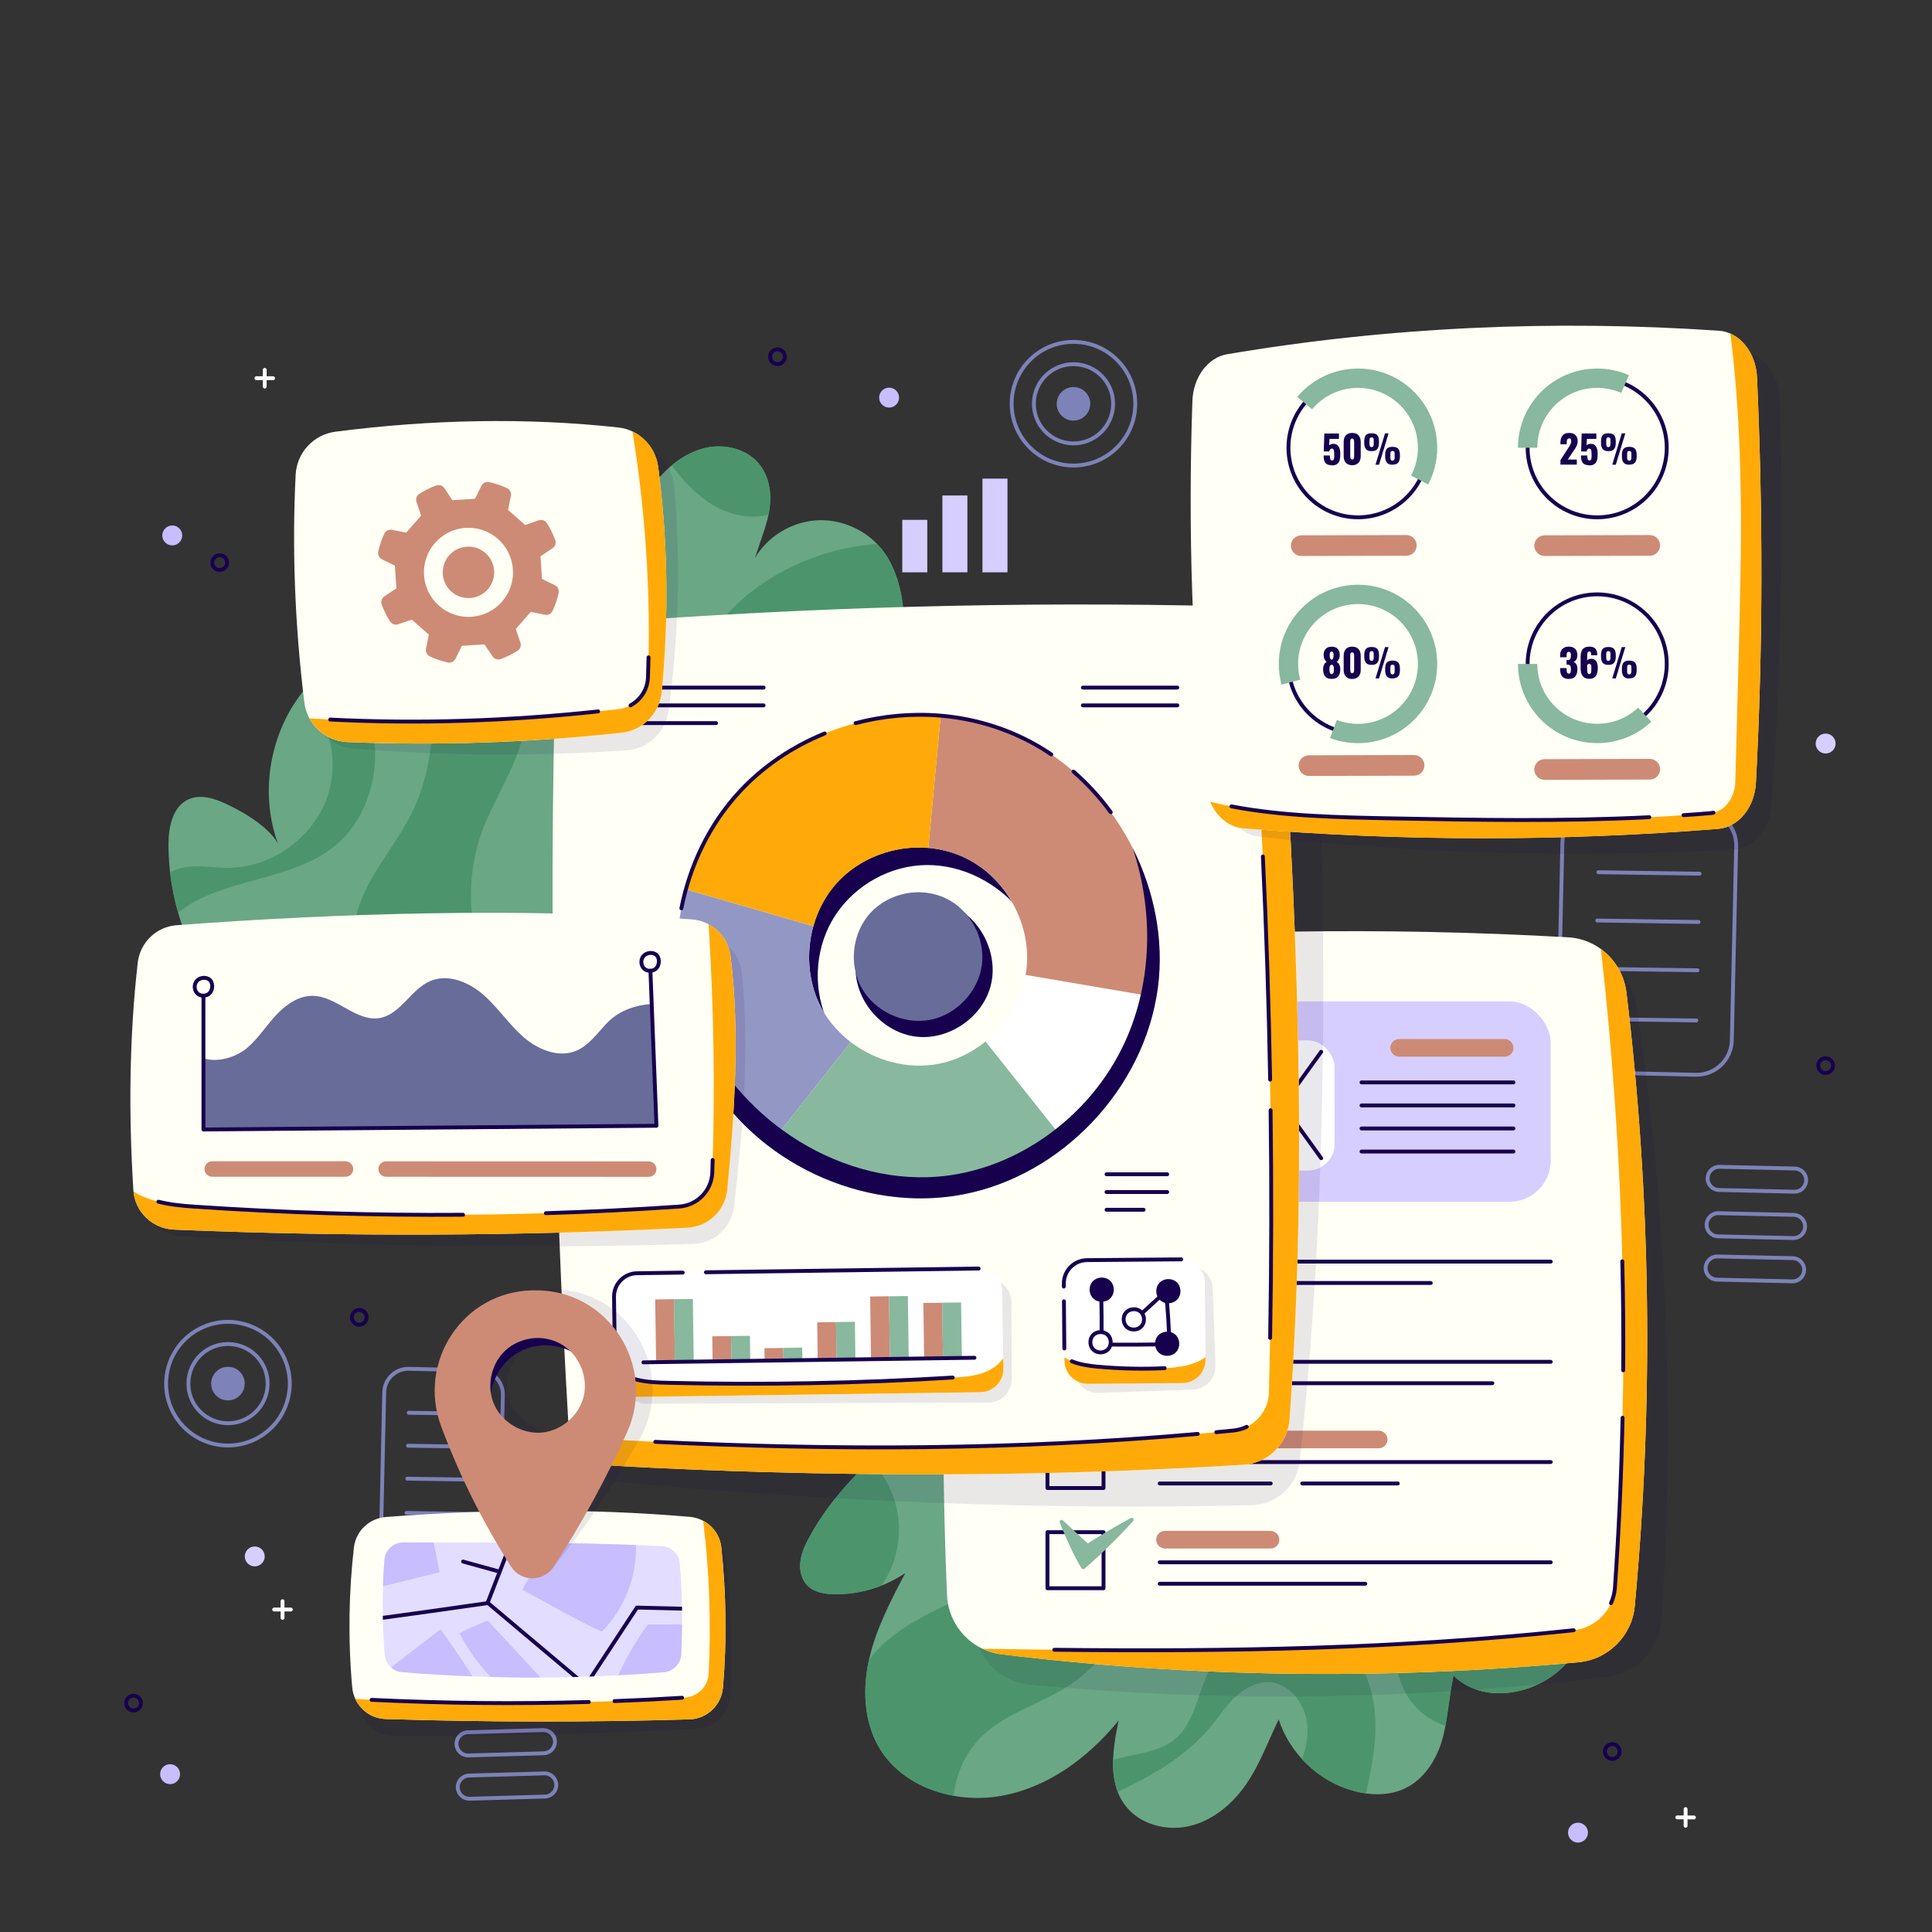 <?xml version="1.0" encoding="UTF-8"?>
<svg xmlns="http://www.w3.org/2000/svg" xmlns:xlink="http://www.w3.org/1999/xlink" viewBox="0 0 500 500">
  <rect x="0" y="0" width="500" height="500" fill="#333333" stroke="none"/>
  <defs>
    <style>
      .cls-1, .cls-2 {
        fill: #88b89d;
      }

      .cls-3 {
        fill: #c8bdff;
      }

      .cls-4, .cls-5, .cls-6 {
        fill: #17014e;
      }

      .cls-7 {
        fill: #7d82b8;
      }

      .cls-5 {
        mix-blend-mode: multiply;
        opacity: .09;
      }

      .cls-8 {
        fill: #6aa785;
      }

      .cls-9 {
        fill: #686c99;
      }

      .cls-6, .cls-10, .cls-11, .cls-2, .cls-12, .cls-13, .cls-14 {
        stroke-linecap: round;
        stroke-linejoin: round;
      }

      .cls-6, .cls-11, .cls-12 {
        stroke: #17014e;
      }

      .cls-15, .cls-12 {
        fill: #fff;
      }

      .cls-10 {
        fill: #5dc3de;
        stroke: #5dc3de;
      }

      .cls-11, .cls-16, .cls-17, .cls-13, .cls-14 {
        fill: none;
      }

      .cls-2, .cls-17 {
        stroke: #88b89d;
      }

      .cls-18 {
        fill: #e3deff;
      }

      .cls-19 {
        fill: #ffaa08;
      }

      .cls-20 {
        fill: #4c956c;
      }

      .cls-21 {
        isolation: isolate;
      }

      .cls-17 {
        stroke-miterlimit: 10;
        stroke-width: 5px;
      }

      .cls-13 {
        stroke: #fff;
      }

      .cls-22 {
        fill: #d6ceff;
      }

      .cls-14 {
        stroke: #7d82b8;
      }

      .cls-23 {
        fill: #fffff5;
      }

      .cls-24 {
        clip-path: url(#clippath);
      }

      .cls-25 {
        fill: #9397c4;
      }

      .cls-26 {
        fill: #cd8b76;
      }
    </style>
    <clipPath id="clippath">
      <path class="cls-16" d="M171.83,432.76c-22.56,1.87-45.27,1.86-67.82-.02-2.4-.2-4.29-2.14-4.46-4.54-.64-8.73-.69-16.79-.05-24.53.21-2.52,2.33-4.46,4.86-4.46,22.34-.08,44.68-.09,66.91.93,2.45.11,4.44,2.04,4.66,4.48.67,7.66.75,15.42.37,23.49-.12,2.45-2.02,4.46-4.47,4.67Z"/>
    </clipPath>
  </defs>
  <g class="cls-21">
    <g id="OBJECTS">
      <g>
        <rect class="cls-22" x="233.51" y="134.54" width="6.47" height="13.58"/>
        <rect class="cls-22" x="243.89" y="128.23" width="6.47" height="19.88"/>
        <rect class="cls-22" x="254.26" y="123.87" width="6.47" height="24.25"/>
      </g>
      <path class="cls-22" d="M475.05,192.43c0-1.43-1.16-2.58-2.58-2.58s-2.58,1.16-2.58,2.58,1.16,2.58,2.58,2.58,2.58-1.16,2.58-2.58Z"/>
      <g>
        <path class="cls-3" d="M232.68,102.9c0-1.42-1.16-2.58-2.58-2.58s-2.58,1.16-2.58,2.58,1.16,2.58,2.58,2.58,2.58-1.16,2.58-2.58Z"/>
        <path class="cls-11" d="M203.12,92.32c0-1.05-.85-1.91-1.91-1.91s-1.91.85-1.91,1.91.85,1.91,1.91,1.91,1.91-.85,1.91-1.91Z"/>
      </g>
      <g>
        <circle class="cls-3" cx="44.02" cy="459.15" r="2.58"/>
        <path class="cls-11" d="M36.47,440.76c0-1.05-.85-1.91-1.91-1.91s-1.91.85-1.91,1.91.85,1.91,1.91,1.91,1.91-.85,1.91-1.91Z"/>
      </g>
      <path class="cls-11" d="M474.38,275.78c0-1.05-.85-1.91-1.91-1.91s-1.91.85-1.91,1.91.85,1.91,1.91,1.91,1.91-.85,1.91-1.91Z"/>
      <path class="cls-11" d="M94.89,340.92c0-1.05-.85-1.91-1.91-1.91s-1.91.85-1.91,1.91.85,1.91,1.91,1.91,1.91-.85,1.91-1.91Z"/>
      <g>
        <line class="cls-13" x1="68.51" y1="95.73" x2="68.51" y2="100.04"/>
        <line class="cls-13" x1="66.36" y1="97.88" x2="70.67" y2="97.88"/>
      </g>
      <g>
        <path class="cls-22" d="M68.51,402.8c0-1.42-1.16-2.58-2.58-2.58s-2.58,1.16-2.58,2.58,1.16,2.58,2.58,2.58,2.58-1.16,2.58-2.58Z"/>
        <g>
          <line class="cls-13" x1="73.12" y1="414.39" x2="73.12" y2="418.7"/>
          <line class="cls-13" x1="70.96" y1="416.54" x2="75.27" y2="416.54"/>
        </g>
      </g>
      <g>
        <path class="cls-8" d="M235.86,368.15c-9.97,8.88-20.15,18.03-26.47,29.79-1.05,1.96-2.01,4.03-2.26,6.24-.26,2.21.28,4.61,1.85,6.18,1.8,1.8,4.54,2.21,7.09,2.23,6.27.06,12.55-1.68,18.22-5.49-3.7,7.04-7.45,14.17-9.27,21.91-1.83,7.74-1.56,16.28,2.44,23.16,6.08,10.45,19.72,14.74,31.62,12.61,11.9-2.13,22.21-9.52,30.42-19.5-1.53,7.36-2.86,15.74,1.58,21.8,3.66,5,10.63,6.91,16.67,5.52,6.04-1.39,11.14-5.63,14.67-10.72,3.54-5.09,5.68-11.01,8.51-16.92,2.86,9.01,10.61,16.26,19.76,18.62,4.26,1.1,8.93,1.15,12.91-.74,4.72-2.24,7.89-6.97,9.45-11.96,1.56-4.99,1.71-10.3,3.12-17.24,7.41,7.35,20.68,5.23,28.15-2.05,7.47-7.28,10.32-18.05,11.69-28.39,1.68-12.68,1.47-26.21-4.71-37.41-4.8-8.72-12.9-15.3-21.86-19.63-8.96-4.33-18.79-6.56-28.63-8.09-42.15-6.54-89.77-1.24-124.93,30.09Z"/>
        <g>
          <path class="cls-20" d="M416.76,394.96c-2.96-3-7.53-3.75-11.76-3.75-12.54,0-24.99,5.23-33.77,14.18-4.44,4.52-8,10.06-9.44,16.23-1.44,6.17-.58,13.01,3.04,18.21,2.22,3.18,5.55,5.63,9.22,6.81.71-3.81,1.08-7.97,2.1-13,7.41,7.35,20.68,5.23,28.15-2.05,7.47-7.28,10.32-18.05,11.69-28.39.36-2.71.62-5.47.77-8.23Z"/>
          <path class="cls-20" d="M330.62,419.72c-7.09.73-13.7,5.13-17.12,11.38-3.56,6.52-4.1,15.14-10.11,19.51-4.29,3.12-10.39,3.23-15.33,4.91-.09,2.87.22,5.67,1.2,8.22,8.88-4.22,17.53-9.08,23.79-16.56,2.16-2.58,4-5.44,6.41-7.79,2.41-2.35,5.58-4.18,8.94-4.04,5.44.23,9.49,5.72,9.93,11.14.24,3-.35,5.94-1.36,8.79,3.67,3.98,8.45,6.95,13.7,8.3.92.24,1.87.41,2.82.55,1.37-5.94,2.57-11.97,2.47-18.06-.1-6.71-1.92-13.59-6.27-18.7-4.62-5.43-11.99-8.38-19.08-7.65Z"/>
          <path class="cls-20" d="M216.06,412.59c4.09.04,8.17-.7,12.09-2.26.1-.14.2-.28.3-.43,3.64-5.52,5.01-12.48,3.73-18.97-.96-4.9-3.43-9.47-6.93-13.03-6.16,6.01-11.81,12.48-15.86,20.03-1.05,1.96-2.01,4.03-2.26,6.24-.26,2.21.28,4.61,1.85,6.18,1.8,1.8,4.54,2.21,7.09,2.23Z"/>
          <path class="cls-20" d="M276.55,436.26c15.32-9.91,21.84-30.27,18.36-48.18-3.14-16.17-13.28-30.26-25.99-40.86-3.66,1.57-7.26,3.32-10.79,5.25,4.44,4.92,8.62,10.08,11.58,15.98,3.92,7.83,5.48,17.29,2.1,25.37-3.6,8.59-11.99,14.13-20.32,18.31-8.33,4.18-17.27,7.69-23.87,14.27-.99.99-1.91,2.09-2.74,3.24-1.67,7.57-1.31,15.84,2.58,22.53,4.03,6.93,11.39,11.13,19.36,12.57.58-5.82,3.2-11.45,7.42-15.5,6.23-5.99,15.07-8.28,22.33-12.97Z"/>
        </g>
      </g>
      <g>
        <path class="cls-8" d="M53.73,253.17c-6.53-10.22-10.09-22.32-10.13-34.44-.02-4.58,1.02-9.99,5.19-11.87,3.08-1.39,6.68-.24,9.74,1.19,5.98,2.79,11.46,6.62,13.42,10.32-5.03-13.68-1.94-30.02,7.74-40.93s25.54-15.91,40.56-12.5c2.39-9.55,6.08-19.18,13.19-25.98,7.11-6.81,18.37-10.05,29.18-3.31,2.44-4.3,4.9-8.63,8.21-12.3,3.31-3.67,7.58-6.67,12.43-7.57,4.86-.9,10.31.6,13.36,4.49,2.39,3.06,3.07,7.2,2.59,11.05-.48,3.85-2,7.49-3.84,13.09,3.24-5.47,9.23-9.21,15.57-9.72,6.34-.52,12.85,2.2,16.94,7.07,5.56,6.61,6.25,15.93,6.37,24.57.17,12.08-.3,24.27-3.13,36.02-2.83,11.75-8.15,23.11-16.65,31.7-11.36,11.48-27.34,17.09-43.08,20.71-37.39,8.58-76.89,7.8-117.64-1.57Z"/>
        <g>
          <path class="cls-20" d="M46.1,236.2c11.52-9.23,29.5-7.89,40.91-17.57,7.32-6.21,10.69-16.31,9.99-25.88-.59-8.14-3.87-15.89-8.51-22.64-3.27,2.01-6.25,4.45-8.8,7.32-.39.44-.75.9-1.11,1.35,6.35,6.87,9.12,17.1,6.54,26.14-3.21,11.25-14.41,19.69-26.11,19.68-3.31,0-6.63-.61-9.93-.32-1.74.15-3.53.63-5.06,1.47.41,3.53,1.11,7.02,2.08,10.44Z"/>
          <path class="cls-20" d="M234.23,166.32c-.12-8.64-.82-17.96-6.37-24.57-.28-.34-.58-.66-.88-.97-11.88.84-23.52,5.23-32.88,12.62-7.47,5.9-13.77,14.4-13.68,23.92.12,11.47,9.39,21.77,7.95,33.14-.91,7.22-6.01,13.2-11.55,17.91-5.54,4.71-11.79,8.7-16.4,14.32-3.49,4.25-5.9,9.84-5.61,15.2,5.56-.86,11.08-1.89,16.55-3.14,3.86-.89,7.73-1.89,11.54-3.07.84-7.02,3.94-13.78,8.87-18.85,3.99-4.1,9-7.08,13.02-11.15,4.02-4.06,7.08-9.85,5.64-15.38-1.01-3.88-4.05-6.95-5.26-10.78-2.45-7.7,3.51-16.04,10.98-19.12,5.67-2.34,11.88-2.45,18.06-2,.04-2.69.05-5.38,0-8.07Z"/>
          <path class="cls-20" d="M129.2,260.45c-6.99-13.65-9.76-29.85-4.79-44.29,3.55-10.3,10.85-19.5,11.6-30.37.75-10.83-5.17-20.88-10.88-30.11-.39-.64-.83-1.29-1.32-1.89-1.48,3.61-2.63,7.39-3.57,11.15-4.64-1.05-9.35-1.3-13.95-.82,7.37,14.69,7.31,32.98-.37,47.54-3.67,6.96-8.92,13.06-12.01,20.29-3.7,8.66-3.95,18.7-.88,27.59,12.21,1.14,24.27,1.45,36.17.9Z"/>
          <path class="cls-20" d="M184.26,130.55c4.33,2.66,9.77,3.93,14.61,2.63.13-.62.24-1.24.32-1.87.48-3.85-.19-7.99-2.59-11.05-3.05-3.89-8.5-5.39-13.36-4.49-3.5.65-6.68,2.39-9.43,4.68,2.98,3.89,6.29,7.54,10.44,10.09Z"/>
        </g>
      </g>
      <g>
        <path class="cls-3" d="M47.16,138.57c0-1.42-1.16-2.58-2.58-2.58s-2.58,1.16-2.58,2.58,1.16,2.58,2.58,2.58,2.58-1.16,2.58-2.58Z"/>
        <path class="cls-11" d="M58.77,145.61c0-1.05-.85-1.91-1.91-1.91s-1.91.85-1.91,1.91.85,1.91,1.91,1.91,1.91-.85,1.91-1.91Z"/>
      </g>
      <g>
        <path class="cls-14" d="M441.94,304.9h0c.04-1.66,1.41-2.97,3.07-2.93l19.49.44c1.66.04,2.97,1.41,2.93,3.07-.04,1.66-1.41,2.97-3.07,2.93l-19.5-.44c-1.66-.04-2.97-1.41-2.93-3.07Z"/>
        <path class="cls-14" d="M441.67,316.9h0c.04-1.66,1.41-2.97,3.07-2.93l19.49.44c1.66.04,2.97,1.41,2.93,3.07-.04,1.66-1.41,2.97-3.07,2.93l-19.49-.44c-1.66-.04-2.97-1.41-2.93-3.07Z"/>
        <path class="cls-14" d="M441.42,328.1h0c.04-1.66,1.41-2.97,3.07-2.93l19.49.44c1.66.04,2.97,1.41,2.93,3.07-.04,1.66-1.41,2.97-3.07,2.93l-19.5-.44c-1.66-.04-2.97-1.41-2.93-3.07Z"/>
      </g>
      <g>
        <path class="cls-14" d="M117.8,439.41h0c-.05-1.66,1.26-3.04,2.91-3.09l19.49-.56c1.66-.05,3.04,1.26,3.09,2.91.05,1.66-1.26,3.04-2.91,3.09l-19.49.56c-1.66.05-3.04-1.26-3.09-2.91Z"/>
        <path class="cls-14" d="M118.14,451.4h0c-.05-1.66,1.26-3.04,2.91-3.09l19.49-.56c1.66-.05,3.04,1.26,3.09,2.91.05,1.66-1.26,3.04-2.91,3.09l-19.49.56c-1.66.05-3.04-1.26-3.09-2.91Z"/>
        <path class="cls-14" d="M118.47,462.6h0c-.05-1.66,1.26-3.04,2.91-3.09l19.49-.56c1.66-.05,3.04,1.26,3.09,2.91.05,1.66-1.26,3.04-2.91,3.09l-19.49.56c-1.66.05-3.04-1.26-3.09-2.91Z"/>
      </g>
      <g>
        <path class="cls-14" d="M401.16,221.11h50.27c5.03,0,9.11,4.08,9.11,9.11v26.77c0,5.03-4.08,9.11-9.11,9.11h-50.27c-5.03,0-9.11-4.08-9.11-9.11v-26.77c0-5.03,4.08-9.11,9.11-9.11Z" transform="translate(173.13 664.31) rotate(-88.71)"/>
        <path class="cls-14" d="M413.65,225.73c8.73.13,17.47.25,26.21.38"/>
        <path class="cls-14" d="M413.37,238.23c8.73.13,17.47.25,26.21.38"/>
        <path class="cls-14" d="M413.09,250.73c8.73.13,17.47.25,26.21.38"/>
        <path class="cls-14" d="M412.8,263.72c8.73.13,17.47.25,26.21.38"/>
      </g>
      <g>
        <path class="cls-14" d="M97.25,362.47h34.31c3.43,0,6.22,2.79,6.22,6.22v18.27c0,3.43-2.79,6.22-6.22,6.22h-34.31c-3.43,0-6.22-2.79-6.22-6.22v-18.27c0-3.43,2.79-6.22,6.22-6.22Z" transform="translate(-265.9 483.69) rotate(-88.71)"/>
        <path class="cls-14" d="M105.78,365.62c5.96.09,11.92.17,17.89.26"/>
        <path class="cls-14" d="M105.59,374.15c5.96.09,11.92.17,17.89.26"/>
        <path class="cls-14" d="M105.4,382.68c5.96.09,11.92.17,17.89.26"/>
        <path class="cls-14" d="M105.2,391.55c5.96.09,11.92.17,17.89.26"/>
      </g>
      <g>
        <circle class="cls-14" cx="59.01" cy="358.08" r="16" transform="translate(-168.25 75.14) rotate(-29.41)"/>
        <path class="cls-14" d="M48.76,357.85c.13-5.66,4.82-10.15,10.48-10.02,5.66.13,10.15,4.82,10.02,10.48-.13,5.66-4.82,10.15-10.48,10.02-5.66-.13-10.15-4.82-10.02-10.48Z"/>
        <path class="cls-7" d="M54.66,357.98c.05-2.4,2.04-4.3,4.44-4.25,2.4.05,4.3,2.04,4.24,4.44-.05,2.4-2.04,4.3-4.44,4.25s-4.3-2.04-4.25-4.44Z"/>
      </g>
      <g>
        <circle class="cls-14" cx="277.82" cy="104.51" r="16" transform="translate(4.35 219.91) rotate(-43.5)"/>
        <path class="cls-14" d="M267.57,104.27c.13-5.66,4.82-10.15,10.48-10.02,5.66.13,10.15,4.82,10.02,10.48-.13,5.66-4.82,10.15-10.48,10.02-5.66-.13-10.15-4.82-10.02-10.48Z"/>
        <path class="cls-7" d="M273.48,104.41c.05-2.4,2.04-4.3,4.44-4.25,2.4.05,4.3,2.04,4.24,4.44s-2.04,4.3-4.44,4.25c-2.4-.05-4.3-2.04-4.25-4.44Z"/>
      </g>
      <g>
        <g>
          <path class="cls-5" d="M423.57,260.39c7.77,52.47,9.94,105.76,6.45,158.69-.51,7.72-6.47,14-14.16,14.92-49.82,5.98-99.82,6.67-149.27,2-7.84-.74-14-7.08-14.56-14.94-3.68-52.37-3.22-103.92.44-153.87.57-7.78,6.62-14.05,14.38-14.9,46.17-5.01,92.79-7.2,141.22-5.77,7.84.23,14.34,6.1,15.5,13.86Z"/>
          <path class="cls-23" d="M420.92,256.85c6.35,52.66,7.07,106,2.15,158.81-.72,7.71-6.85,13.82-14.56,14.53-49.96,4.63-99.96,3.96-149.27-2.05-7.82-.95-13.81-7.46-14.15-15.33-2.26-52.45-.4-103.96,4.61-153.8.78-7.76,7-13.87,14.78-14.5,46.28-3.76,92.95-4.68,141.32-1.94,7.83.44,14.17,6.49,15.11,14.28Z"/>
          <path class="cls-19" d="M414.3,245.6c6.24,54.81,7.47,110.19,3.65,165.22-.4,5.79-4.9,10.46-10.67,11.08-51.5,5.52-101.84,5.67-152.97,4.79,1.53.73,3.18,1.23,4.94,1.45,49.31,6.01,99.3,6.68,149.27,2.05,7.71-.71,13.84-6.83,14.56-14.53,4.92-52.81,4.2-106.15-2.15-158.81-.56-4.65-3.05-8.66-6.62-11.25Z"/>
          <path class="cls-11" d="M407.27,421.9c-45.26,4.85-89.63,5.55-134.42,5.06"/>
          <path class="cls-11" d="M419.92,366.91c-.3,14.65-.96,29.29-1.97,43.91-.1,1.45-.46,2.82-1.03,4.09"/>
          <path class="cls-11" d="M419.85,326.42c.23,9.4.31,18.81.24,28.21"/>
        </g>
        <g>
          <g>
            <rect class="cls-11" x="271.08" y="396.53" width="14.51" height="14.51"/>
            <path class="cls-2" d="M292.88,393.32c-3.93,4.34-8.12,8.44-12.53,12.28-2.49-3.75-5.62-11.76-5.62-11.76,2,1.85,4.31,3.96,6.72,6.24,4.16-2.66,7.01-4.34,11.43-6.77Z"/>
          </g>
          <g>
            <path class="cls-26" d="M299.23,398.47h0c0-1.26,1.02-2.28,2.28-2.28h27.3c1.26.01,2.28,1.03,2.28,2.29,0,1.26-1.02,2.28-2.28,2.28h-27.3c-1.26-.01-2.28-1.03-2.28-2.29Z"/>
            <line class="cls-11" x1="300.13" y1="409.87" x2="353.34" y2="409.87"/>
            <line class="cls-11" x1="300.13" y1="404.32" x2="401.33" y2="404.32"/>
          </g>
        </g>
        <g>
          <g>
            <rect class="cls-11" x="271.08" y="370.59" width="14.51" height="14.51"/>
            <path class="cls-10" d="M292.88,367.38c-3.93,4.34-8.12,8.44-12.53,12.28-2.49-3.75-5.62-11.76-5.62-11.76,2,1.85,4.31,3.96,6.72,6.24,4.16-2.66,7.01-4.34,11.43-6.77Z"/>
          </g>
          <g>
            <path class="cls-26" d="M299.23,372.53h0c0-1.26,1.02-2.28,2.28-2.28h55.3c1.26.01,2.28,1.03,2.28,2.29,0,1.26-1.02,2.28-2.28,2.28h-55.3c-1.26-.01-2.28-1.03-2.28-2.29Z"/>
            <line class="cls-11" x1="300.13" y1="383.92" x2="328.86" y2="383.92"/>
            <line class="cls-11" x1="337.02" y1="383.92" x2="361.75" y2="383.92"/>
            <line class="cls-11" x1="300.13" y1="378.38" x2="401.33" y2="378.38"/>
          </g>
        </g>
        <g>
          <g>
            <rect class="cls-11" x="271.08" y="344.64" width="14.51" height="14.51"/>
            <path class="cls-10" d="M292.88,341.44c-3.93,4.33-8.12,8.44-12.53,12.28-2.49-3.75-5.62-11.76-5.62-11.76,2,1.85,4.31,3.96,6.72,6.24,4.16-2.66,7.01-4.34,11.43-6.77Z"/>
          </g>
          <g>
            <path class="cls-26" d="M299.23,346.59h0c0-1.26,1.02-2.28,2.28-2.28h27.3c1.26.01,2.28,1.03,2.28,2.29,0,1.26-1.02,2.28-2.28,2.28h-27.3c-1.26-.01-2.28-1.03-2.28-2.29Z"/>
            <line class="cls-11" x1="300.13" y1="357.98" x2="386.22" y2="357.98"/>
            <line class="cls-11" x1="300.13" y1="352.44" x2="401.33" y2="352.44"/>
          </g>
        </g>
        <g>
          <g>
            <rect class="cls-11" x="271.08" y="318.7" width="14.51" height="14.51"/>
            <path class="cls-10" d="M292.88,315.49c-3.93,4.33-8.12,8.44-12.53,12.28-2.49-3.75-5.62-11.76-5.62-11.76,2,1.85,4.31,3.96,6.72,6.24,4.16-2.66,7.01-4.34,11.43-6.77Z"/>
          </g>
          <g>
            <path class="cls-26" d="M299.23,320.65h0c0-1.26,1.02-2.28,2.28-2.28h27.3c1.26.01,2.28,1.03,2.28,2.29,0,1.26-1.02,2.28-2.28,2.28h-27.3c-1.26-.01-2.28-1.03-2.28-2.29Z"/>
            <line class="cls-11" x1="300.13" y1="332.04" x2="370.28" y2="332.04"/>
            <line class="cls-11" x1="300.13" y1="326.5" x2="401.33" y2="326.5"/>
          </g>
        </g>
        <g>
          <rect class="cls-22" x="271.08" y="259.17" width="130.25" height="51.84" rx="10.68" ry="10.68"/>
          <g>
            <path class="cls-26" d="M359.82,271.18h0c0-1.26,1.02-2.28,2.28-2.28h27.3c1.26.01,2.28,1.03,2.28,2.29,0,1.26-1.02,2.28-2.28,2.28h-27.3c-1.26-.01-2.28-1.03-2.28-2.29Z"/>
            <line class="cls-11" x1="352.36" y1="280.12" x2="391.68" y2="280.12"/>
            <line class="cls-11" x1="352.36" y1="286.09" x2="391.68" y2="286.09"/>
            <line class="cls-11" x1="352.36" y1="292.05" x2="391.68" y2="292.05"/>
            <line class="cls-11" x1="352.36" y1="298.02" x2="391.68" y2="298.02"/>
          </g>
          <g>
            <rect class="cls-15" x="318.72" y="269.25" width="26.65" height="33.68" rx="6.83" ry="6.83"/>
            <line class="cls-11" x1="341.92" y1="272.2" x2="322.09" y2="299.74"/>
            <line class="cls-11" x1="322.09" y1="272.2" x2="341.92" y2="299.74"/>
          </g>
          <g>
            <rect class="cls-15" x="283.73" y="269.25" width="26.65" height="33.68" rx="6.83" ry="6.83"/>
            <line class="cls-11" x1="306.94" y1="272.2" x2="287.11" y2="299.74"/>
            <line class="cls-11" x1="287.11" y1="272.2" x2="306.94" y2="299.74"/>
          </g>
        </g>
      </g>
      <g>
        <g>
          <path class="cls-5" d="M324.01,389.53c-53.96,1.33-109.91-.95-162.67-5.84-6.44-.6-11.42-5.93-11.55-12.39-1.33-64.97-.12-129.94,4.02-193.89.42-6.51,5.73-11.63,12.26-11.87,53.21-1.97,106.7-1.63,163.08,1.88,6.56.41,11.73,5.75,11.94,12.32,2.08,65.05,2.67,131.17-4.74,198.46-.7,6.33-5.98,11.18-12.35,11.33Z"/>
          <path class="cls-23" d="M321.82,379.07c-53.87,3.35-109.87,3.18-162.77.28-6.46-.35-11.63-5.49-12.01-11.95-3.77-64.87-5.01-129.84-3.27-193.9.18-6.52,5.29-11.83,11.8-12.32,53.09-3.97,106.56-5.65,163.03-4.26,6.57.16,11.94,5.3,12.4,11.86,4.52,64.92,7.61,130.98,2.74,198.5-.46,6.36-5.56,11.39-11.91,11.79Z"/>
          <path class="cls-19" d="M319.25,370.21c-57.8,5.79-114.54,5.25-171.07,1.76,1.92,4.17,6.03,7.12,10.87,7.38,52.9,2.9,108.9,3.07,162.77-.28,6.36-.4,11.46-5.44,11.91-11.79,4.87-67.52,1.79-133.57-2.74-198.5-.36-5.12-3.71-9.36-8.29-11.06,5.47,67.39,7.38,135.08,5.7,202.67-.13,5.11-4.07,9.31-9.16,9.82Z"/>
          <path class="cls-11" d="M309.98,371.09c-47.33,4.2-93.96,4.26-140.39,2.06"/>
          <path class="cls-11" d="M322.65,369.26c-1.04.5-2.19.83-3.4.95-1.49.15-2.99.3-4.48.44"/>
          <path class="cls-11" d="M328.83,287.33c.26,19.64.22,39.28-.12,58.91"/>
          <path class="cls-11" d="M326.83,221.65c.92,19.24,1.54,38.5,1.88,57.76"/>
        </g>
        <g>
          <g>
            <path class="cls-4" d="M214.48,265c-4.09-8.35-3.75-18.72.88-26.79,4.63-8.06,13.41-13.59,22.69-14.27,9.27-.68,18.77,3.5,25.28,10.93-2.28-9.46-10.55-17.04-20.07-19.04-9.52-1.99-19.87,1.44-26.72,8.35-5.7,5.75-9.03,13.72-9.41,21.81-.39,8.09,2.11,16.23,7.35,19.01Z"/>
            <path class="cls-15" d="M264.83,191.05c-24.97-12.11-55.71-5.35-73.46,13.88-17.76,19.23-21.47,50.07-8.79,72.96,12.68,22.89,40.8,36.1,66.52,31.24,25.72-4.86,47.08-27.41,50.53-53.35,3.46-25.94-11.25-53.3-34.8-64.72ZM265.59,251.26c-1.56,11.7-11.2,21.88-22.8,24.07-11.6,2.19-24.29-3.77-30.01-14.09-5.72-10.33-4.05-24.24,3.96-32.92,8.01-8.67,21.88-11.73,33.15-6.26,10.62,5.15,17.26,17.5,15.7,29.2Z"/>
            <path class="cls-26" d="M265.41,252.3l33.86,5.77c.13-.76.25-1.53.36-2.3,3.46-25.94-11.25-53.3-34.8-64.72-6.83-3.31-14.09-5.2-21.39-5.82l-3.2,34.22c3.3.28,6.58,1.12,9.66,2.61,10.62,5.15,17.26,17.5,15.7,29.2-.05.35-.12.69-.18,1.04Z"/>
            <path class="cls-19" d="M210.5,239.72c1.17-4.22,3.27-8.17,6.25-11.4,5.82-6.3,14.73-9.61,23.49-8.87l3.2-34.22c-19.42-1.65-39.17,5.74-52.07,19.7-6.6,7.14-11.25,15.89-13.85,25.24l32.98,9.54Z"/>
            <path class="cls-25" d="M212.78,261.24c-3.59-6.49-4.27-14.39-2.29-21.52l-32.98-9.54c-4.4,15.81-2.91,33.33,5.07,47.72,4.06,7.33,9.71,13.66,16.35,18.72l21.24-26.93c-2.99-2.29-5.55-5.14-7.38-8.44Z"/>
            <path class="cls-1" d="M249.09,309.13c9.99-1.89,19.32-6.46,27.21-12.85l-21.24-26.74c-3.56,2.88-7.76,4.95-12.26,5.8-7.89,1.49-16.27-.79-22.63-5.65l-21.24,26.93c14.1,10.76,32.69,15.82,50.17,12.51Z"/>
            <path class="cls-4" d="M293.18,219.58c5.36,16.24,5.07,34.37-1.97,49.92-8.99,19.85-29.33,34.52-51.12,35.16-13.36.4-26.64-4.26-37.46-12.1-13.62-9.86-23.29-24.88-27.43-40.6.55,9.06,2.97,17.97,7.38,25.93,12.68,22.89,40.8,36.1,66.52,31.24,25.72-4.86,47.08-27.41,50.53-53.35,1.65-12.37-.84-25.06-6.44-36.19Z"/>
            <path class="cls-11" d="M213.43,189.82c-8.38,3.4-15.98,8.53-22.07,15.11-7.74,8.38-12.81,18.96-15.02,30.14M272.08,195.25c-2.31-1.57-4.73-2.98-7.26-4.2-13.76-6.68-29.27-7.62-43.4-3.9M287.46,210.2c-2.82-3.85-6.05-7.39-9.64-10.52"/>
          </g>
          <g>
            <path class="cls-4" d="M221.43,250.92c.13,8.5,7.19,16.34,15.63,17.36,8.44,1.02,17.16-4.91,19.32-13.13,2.16-8.22-2.54-17.67-10.38-20.92l-24.57,16.69Z"/>
            <path class="cls-9" d="M244.85,232.52c6.27,3.04,10.18,10.32,9.26,17.22-.92,6.9-6.6,12.9-13.45,14.2-6.84,1.29-14.32-2.22-17.7-8.31-3.37-6.09-2.39-14.3,2.34-19.41,4.72-5.12,12.9-6.92,19.55-3.69Z"/>
          </g>
        </g>
        <g>
          <g>
            <path class="cls-5" d="M167.35,331.13h88.4c3.34,0,6.05,2.71,6.05,6.05v19.9c0,3.34-2.71,6.05-6.05,6.05h-88.4c-3.34,0-6.05-2.71-6.05-6.05v-19.9c0-3.34,2.71-6.05,6.05-6.05Z" transform="translate(-1.16 .71) rotate(-.19)"/>
            <path class="cls-15" d="M165.09,328.9h88.4c3.34,0,6.05,2.71,6.05,6.05v19.9c0,3.34-2.71,6.05-6.05,6.05h-88.4c-3.34,0-6.05-2.71-6.05-6.05v-19.9c0-3.34,2.71-6.05,6.05-6.05Z" transform="translate(-4.7 2.9) rotate(-.78)"/>
            <path class="cls-19" d="M165.32,361.51l88.39-1.21c3.34-.05,6.01-2.79,5.97-6.13l-.04-2.65c-1.13,1.62-2.85,2.85-4.71,3.59-2.64,1.05-5.53,1.24-8.37,1.42-24.45,1.49-48.97,1.94-73.46,1.36-2.89-.07-5.8-.15-8.6-.89-1.93-.51-3.8-1.36-5.34-2.61l.02,1.16c.05,3.34,2.79,6.01,6.13,5.97Z"/>
            <path class="cls-11" d="M246.56,356.51c-24.45,1.49-48.97,1.94-73.46,1.36-2.89-.07-5.8-.15-8.6-.89-.76-.2-1.51-.45-2.24-.77"/>
            <line class="cls-11" x1="182.68" y1="329.26" x2="253.27" y2="328.3"/>
            <path class="cls-11" d="M159.13,351.39l-.22-15.75c-.05-3.34,2.63-6.09,5.97-6.13l11.81-.16"/>
          </g>
          <g>
            <rect class="cls-26" x="169.7" y="336.24" width="4.88" height="16.25" transform="translate(-4.69 2.39) rotate(-.78)"/>
            <rect class="cls-26" x="184.4" y="345.79" width="4.88" height="6.5" transform="translate(-4.76 2.59) rotate(-.78)"/>
            <rect class="cls-26" x="197.89" y="348.86" width="4.88" height="3.25" transform="translate(-4.78 2.78) rotate(-.78)"/>
            <rect class="cls-26" x="211.58" y="342.17" width="4.88" height="9.75" transform="translate(-4.73 2.96) rotate(-.78)"/>
            <rect class="cls-26" x="225.33" y="335.48" width="4.88" height="16.25" transform="translate(-4.68 3.15) rotate(-.78)"/>
            <rect class="cls-26" x="239.09" y="337.15" width="4.88" height="14.39" transform="translate(-4.69 3.34) rotate(-.78)"/>
            <rect class="cls-1" x="174.57" y="336.18" width="4.88" height="16.25" transform="translate(-4.7 2.46) rotate(-.78)"/>
            <rect class="cls-1" x="189.27" y="345.72" width="4.88" height="6.5" transform="translate(-4.76 2.66) rotate(-.78)"/>
            <rect class="cls-1" x="202.77" y="348.79" width="4.88" height="3.25" transform="translate(-4.78 2.84) rotate(-.78)"/>
            <rect class="cls-1" x="216.46" y="342.1" width="4.88" height="9.75" transform="translate(-4.73 3.03) rotate(-.78)"/>
            <rect class="cls-1" x="230.21" y="335.42" width="4.88" height="16.25" transform="translate(-4.68 3.22) rotate(-.78)"/>
            <rect class="cls-1" x="243.97" y="337.08" width="4.88" height="14.39" transform="translate(-4.69 3.41) rotate(-.78)"/>
            <line class="cls-11" x1="166.52" y1="352.57" x2="252.19" y2="351.39"/>
          </g>
        </g>
        <g>
          <g>
            <path class="cls-5" d="M283.76,328.08h24.4c3.34,0,6.05,2.71,6.05,6.05v19.9c0,3.34-2.71,6.05-6.05,6.05h-24.4c-3.34,0-6.05-2.71-6.05-6.05v-19.9c0-3.34,2.71-6.05,6.05-6.05Z" transform="translate(-11.7 10.42) rotate(-1.98)"/>
            <path class="cls-15" d="M281.45,326.02h24.4c3.34,0,6.05,2.71,6.05,6.05v19.9c0,3.34-2.71,6.05-6.05,6.05h-24.4c-3.34,0-6.05-2.71-6.05-6.05v-19.9c0-3.34,2.71-6.05,6.05-6.05Z" transform="translate(-2.79 2.41) rotate(-.47)"/>
            <path class="cls-19" d="M311.98,351.82v-.59c-2.85,2.12-6.88,2.67-10.56,2.85-5.83.28-11.69.14-17.5-.4-2.93-.28-6.07-.8-8.44-2.41v.86c.03,3.34,2.77,6.03,6.11,6l24.4-.2c3.34-.03,6.03-2.76,6-6.1Z"/>
            <path class="cls-11" d="M301.42,354.08c-5.83.28-11.69.14-17.5-.4-2.2-.21-4.52-.55-6.54-1.39"/>
            <path class="cls-11" d="M275.32,332.96v-.74c-.03-3.34,2.65-6.07,6-6.1l24.4-.2"/>
            <line class="cls-11" x1="275.45" y1="348.98" x2="275.35" y2="336.78"/>
          </g>
          <g>
            <path class="cls-11" d="M284.93,333.84c.2,4.6.19,9.2.13,14.1,5.79.11,11.58.06,17.6-.07-.19-4.6-.39-9.21-.94-13.67-2.75,2.52-5.5,5.05-8.25,7.57"/>
            <path class="cls-6" d="M286.86,331.73c-1.06-.9-2.83-.77-3.75.27-.91,1.05-.81,2.82.23,3.75,1.04.93,2.81.84,3.75-.19.94-1.02.91-2.85-.23-3.84Z"/>
            <path class="cls-12" d="M286.56,345.34c-1.06-.9-2.83-.77-3.75.27-.91,1.05-.81,2.82.23,3.75,1.04.93,2.81.84,3.75-.19.94-1.03.91-2.85-.23-3.84Z"/>
            <path class="cls-6" d="M303.8,345.73c-1.06-.9-2.83-.77-3.75.27-.91,1.05-.81,2.82.23,3.75,1.04.93,2.81.84,3.75-.19.94-1.03.91-2.85-.23-3.84Z"/>
            <path class="cls-6" d="M304.11,332.12c-1.06-.9-2.83-.77-3.75.27-.91,1.05-.81,2.82.23,3.75,1.04.93,2.81.84,3.75-.19.94-1.02.91-2.85-.23-3.84Z"/>
            <path class="cls-12" d="M295.17,339.42c-1.06-.9-2.83-.77-3.75.27-.91,1.05-.81,2.82.23,3.75,1.04.93,2.81.84,3.75-.19.94-1.02.91-2.85-.23-3.84Z"/>
          </g>
        </g>
        <g>
          <line class="cls-6" x1="286.37" y1="303.9" x2="302.07" y2="303.9"/>
          <line class="cls-6" x1="286.37" y1="308.5" x2="302.07" y2="308.5"/>
          <line class="cls-6" x1="286.37" y1="313.09" x2="295.96" y2="313.09"/>
        </g>
        <g>
          <line class="cls-11" x1="165.97" y1="177.95" x2="197.62" y2="177.95"/>
          <line class="cls-11" x1="165.97" y1="182.55" x2="197.62" y2="182.55"/>
          <line class="cls-11" x1="165.97" y1="187.14" x2="185.31" y2="187.14"/>
        </g>
        <g>
          <line class="cls-11" x1="280.25" y1="177.95" x2="304.7" y2="177.95"/>
          <line class="cls-11" x1="280.25" y1="182.55" x2="304.7" y2="182.55"/>
        </g>
      </g>
      <g>
        <g>
          <g>
            <path class="cls-5" d="M180.63,447.35c-26.18,1.45-52.4,2.1-78.62,1.95-4.54-.03-8.33-3.47-8.85-7.98-1.45-12.55-1.51-24.87-.49-36.2.39-4.27,3.78-7.64,8.04-8.08,26.28-2.71,52.7-3.64,78.65-2.08,4.27.26,7.81,3.49,8.36,7.73,1.56,11.97,2.07,24.07,1.35,36.17-.27,4.57-3.88,8.24-8.45,8.49Z"/>
            <path class="cls-23" d="M178.43,444.97c-26.21.77-52.44.74-78.64-.09-4.54-.14-8.24-3.68-8.64-8.21-1.12-12.58-.87-24.9.45-36.2.5-4.26,3.97-7.54,8.25-7.87,26.34-2.03,52.78-2.27,78.68-.04,4.26.37,7.71,3.69,8.16,7.95,1.24,12,1.45,24.12.42,36.2-.39,4.56-4.1,8.14-8.67,8.27Z"/>
            <path class="cls-19" d="M181.97,393.58c1.66,13.33,2.06,26.45,1.43,39.48-.16,3.36-2.82,6.07-6.18,6.28-28.79,1.79-57.08,1.87-85.26.36,1.4,2.99,4.36,5.07,7.82,5.18,26.2.83,52.43.86,78.64.09,4.57-.13,8.28-3.71,8.67-8.27,1.03-12.08.83-24.19-.42-36.2-.31-3.02-2.15-5.57-4.71-6.93Z"/>
            <path class="cls-11" d="M152.39,440.47c-18.87.54-37.58.34-56.22-.55"/>
            <path class="cls-11" d="M176.53,439.38c-5.85.36-11.68.65-17.49.86"/>
          </g>
          <g>
            <path class="cls-18" d="M171.83,432.76c-22.56,1.87-45.27,1.86-67.82-.02-2.4-.2-4.29-2.14-4.46-4.54-.64-8.73-.69-16.79-.05-24.53.21-2.52,2.33-4.46,4.86-4.46,22.34-.08,44.68-.09,66.91.93,2.45.11,4.44,2.04,4.66,4.48.67,7.66.75,15.42.37,23.49-.12,2.45-2.02,4.46-4.47,4.67Z"/>
            <path class="cls-3" d="M176.5,420.38c-.02,2.54-.08,5.11-.2,7.71-.12,2.45-2.02,4.46-4.47,4.67-3.95.33-7.9.58-11.85.79,2.12-4.61,4.68-9.02,7.68-13.12,0,0,5.2-.01,8.84-.05ZM113.77,406.91s-.87-4.63-1.56-7.74c-2.62,0-5.23.01-7.85.02-2.53,0-4.65,1.94-4.86,4.46-.19,2.25-.31,4.53-.38,6.85,4.89-1.2,9.77-2.4,14.65-3.6ZM139.88,434.13c-4.54-4.89-9.07-9.79-13.61-14.68-1.36.25-7.35,3.24-7.35,3.24,2.11,4.14,4.85,7.96,8.09,11.29,4.29.12,8.58.17,12.87.15ZM122.24,433.84c-1.92-3.38-8.23-12.18-8.23-12.18-4.27,3.28-8.54,6.56-12.81,9.85.76.68,1.73,1.14,2.81,1.23,6.07.51,12.15.87,18.23,1.1ZM135.19,411.4s20.03,11.17,20.65,10.79c5.77-5.85,8.97-14.13,8.75-22.34-7.56-.28-15.14-.45-22.72-.55-2.23,4.03-4.45,8.06-6.68,12.1Z"/>
            <g class="cls-24">
              <g>
                <path class="cls-11" d="M152.32,435.06c4.17-6.34,8.34-12.68,12.51-19.02l13.98.34"/>
                <g>
                  <path class="cls-11" d="M96.64,419.03c9.74-1.34,19.47-2.68,29.52-4.14l7.41-19.08"/>
                  <path class="cls-11" d="M126.15,414.75c8.15,6.86,16.3,13.72,24.45,20.58"/>
                  <path class="cls-11" d="M119.84,404.13c3.51.97,5.97,1.65,9.48,2.62"/>
                </g>
              </g>
            </g>
          </g>
        </g>
        <g>
          <path class="cls-5" d="M144.9,333.74c-.23-.02-.47-.03-.7-.05-17.75-1.17-31.17,15.73-26.5,32.89,3.57,13.09,8.52,25.72,14.81,37.87,2.18,4.21,8,4.72,10.93,1,8.19-10.39,15.57-21.42,22.05-32.95,9.34-16.61-1.59-37.41-20.6-38.76ZM155.18,362.15c-1.59,4.84-6.47,8.4-11.57,8.44-5.09.04-10.03-3.44-11.69-8.26-1.67-4.81.05-10.6,4.08-13.72,4.03-3.12,10.25-3.61,14.9-.11,4.07,3.06,5.88,8.82,4.29,13.66Z"/>
          <path class="cls-4" d="M127.17,365.8c-1.24-5.66,1.26-11.96,6.04-15.23,4.78-3.27,11.56-3.32,16.73.49-2.35-4.78-7.63-7.95-12.96-7.79-5.32.16-10.4,3.64-12.47,8.55-2.06,4.91-1,10.98,2.65,13.98Z"/>
          <path class="cls-26" d="M138.3,333.93c-.23,0-.47.01-.7.02-17.78.42-29.64,18.45-23.45,35.12,4.72,12.72,10.78,24.86,18.13,36.4,2.54,3.99,8.38,3.98,10.97.02,7.23-11.08,13.6-22.72,19.02-34.78,7.82-17.37-4.93-37.12-23.98-36.77ZM151.08,361.3c-1.16,4.96-5.7,8.94-10.77,9.44-5.07.49-10.29-2.54-12.39-7.18s-.89-10.56,2.84-14.03c3.73-3.47,9.88-4.51,14.83-1.44,4.33,2.68,6.65,8.26,5.49,13.22Z"/>
        </g>
      </g>
      <g>
        <g>
          <path class="cls-5" d="M179.47,321.92c-44.29,1.35-88.64.67-132.87-2.04-5.58-.34-10.05-4.8-10.29-10.38-.89-20.09-.29-39.77,2.24-58.83.69-5.24,4.99-9.26,10.27-9.55,43.08-2.39,88.82-2.84,133.22,1,5.21.45,9.41,4.52,9.95,9.72,2.04,19.75.28,40.42-2.01,60.38-.62,5.39-5.08,9.54-10.5,9.7Z"/>
          <path class="cls-23" d="M177.89,317.74c-44.26,2.19-88.61,2.35-132.88.48-5.58-.24-10.14-4.61-10.49-10.18-1.27-20.07-1.04-39.75,1.12-58.86.59-5.25,4.81-9.35,10.08-9.74,43.03-3.2,88.75-4.52,133.22-1.52,5.22.35,9.5,4.34,10.13,9.53,2.42,19.71,1.05,40.41-.86,60.4-.52,5.4-4.9,9.63-10.32,9.9Z"/>
          <path class="cls-19" d="M189.08,247.43c-.44-3.61-2.65-6.64-5.71-8.26,1.38,21.39,1.71,42.84.97,64.26-.16,4.7-3.86,8.51-8.55,8.83-42.87,2.93-84.4,2.8-125.75,0-5.31-.36-11.2-1.11-15.47-3.92.5,5.43,4.98,9.64,10.45,9.88,44.27,1.87,88.63,1.71,132.88-.48,5.42-.27,9.8-4.5,10.32-9.9,1.92-20,3.28-40.69.86-60.4Z"/>
          <path class="cls-11" d="M119.84,314.38c-23.46.18-46.67-.55-69.81-2.12-2.96-.2-6.1-.52-9.04-1.26"/>
          <path class="cls-11" d="M184.44,300.2c-.03,1.08-.07,2.15-.1,3.23-.16,4.7-3.86,8.51-8.55,8.83-11.6.79-23.09,1.36-34.52,1.71"/>
        </g>
        <path class="cls-26" d="M52.92,302.54h0c0-1.1.9-2,2-2h34.5c1.1,0,2,.91,2,2.01,0,1.1-.9,2-2,2h-34.5c-1.1,0-2-.91-2-2.01Z"/>
        <path class="cls-26" d="M97.92,302.55h0c0-1.1.9-2,2-2l67.96.02c1.1,0,2,.9,2,2,0,1.1-.9,2-2,2l-67.96-.02c-1.1,0-2-.9-2-2Z"/>
        <g>
          <path class="cls-9" d="M168.66,259.82l1.22,31.53-117.24.96v-18.47c3.5,1.3,8.53-.23,11.36-2.67,2.83-2.44,4.86-5.66,7.4-8.4,2.53-2.74,5.89-5.13,9.62-5.05,6.17.13,11.19,6.8,17.26,5.74,5.42-.95,8.06-7.47,13.13-9.59,4.6-1.93,9.96.31,13.71,3.59,3.75,3.28,6.52,7.56,10.26,10.85,3.74,3.29,9.09,5.54,13.7,3.64,3.17-1.31,5.29-4.27,7.62-6.79,2.33-2.52,5.81-4.86,11.95-5.34Z"/>
          <path class="cls-11" d="M54.05,253.4c-1.01-.63-2.49-.37-3.21.58-.72.95-.57,2.46.35,3.22.92.76,2.46.61,3.2-.32.74-.94.77-2.79-.33-3.47Z"/>
          <path class="cls-11" d="M169.65,246.96c-1.01-.63-2.49-.37-3.21.58-.72.95-.57,2.46.35,3.22.92.76,2.46.61,3.2-.32.74-.94.77-2.79-.34-3.47Z"/>
          <polyline class="cls-11" points="52.65 257.67 52.65 292.31 169.89 291.35 168.33 251.24"/>
        </g>
      </g>
      <g>
        <g>
          <path class="cls-5" d="M162.14,194.18c-23.6,1.59-47.32,1.43-70.89-.47-5.71-.46-10.29-5-10.75-10.71-1.64-20.01-1.6-39.76.13-58.91.52-5.73,5.04-10.26,10.77-10.76,24.59-2.16,49.33-1.71,73.17,1.87,5.36.81,9.41,5.25,9.89,10.64,1.72,19.12,1.24,38.5-1.45,58.12-.76,5.55-5.28,9.85-10.87,10.22Z"/>
          <path class="cls-23" d="M160.8,189.65c-23.52,2.54-47.22,3.34-70.86,2.4-5.73-.23-10.48-4.58-11.18-10.27-2.44-19.92-3.21-39.66-2.25-58.87.28-5.75,4.62-10.45,10.33-11.19,24.48-3.16,49.22-3.71,73.18-1.09,5.39.59,9.61,4.86,10.32,10.23,2.49,19.03,2.79,38.42.91,58.14-.53,5.58-4.88,10.05-10.45,10.65Z"/>
          <path class="cls-19" d="M170.34,120.86c-.53-4.08-3.1-7.52-6.66-9.2,3.43,21.02,4.8,42.38,4.01,63.66-.16,4.22-3.39,7.69-7.59,8.19-27.14,3.22-53.85,4.07-80,2.4,1.93,3.54,5.62,5.96,9.85,6.13,23.63.94,47.34.14,70.86-2.4,5.57-.6,9.91-5.07,10.45-10.65,1.88-19.71,1.58-39.1-.91-58.14Z"/>
          <path class="cls-11" d="M154.8,184.11c-23.47,2.52-46.62,3.26-69.35,2.11"/>
          <path class="cls-11" d="M167.84,170.12c-.04,1.74-.09,3.47-.15,5.21-.12,3.12-1.9,5.82-4.52,7.22"/>
        </g>
        <g>
          <path class="cls-26" d="M140.27,149.81l-.38-5.85,3.11-2.08c.71-.47.98-1.37.68-2.17-.56-1.51-1.27-2.94-2.11-4.28-.45-.72-1.33-1.05-2.13-.78l-3.54,1.2-4.41-3.87.73-3.67c.17-.83-.28-1.66-1.05-2.01-1.44-.66-2.95-1.17-4.52-1.53-.83-.19-1.68.19-2.06.95l-1.65,3.35-5.85.38-2.08-3.11c-.47-.71-1.37-.98-2.17-.68-1.51.56-2.94,1.27-4.28,2.11-.72.45-1.05,1.33-.78,2.13l1.2,3.54-3.87,4.41-3.67-.73c-.83-.17-1.66.28-2.01,1.05-.66,1.44-1.17,2.95-1.53,4.52-.19.83.19,1.68.95,2.06l3.35,1.65.38,5.85-3.11,2.08c-.71.47-.98,1.37-.68,2.17.56,1.51,1.27,2.94,2.11,4.28.45.72,1.33,1.05,2.13.78l3.54-1.2,4.41,3.87-.73,3.67c-.17.83.28,1.66,1.05,2.01,1.44.66,2.95,1.17,4.52,1.53.83.19,1.68-.19,2.06-.95l1.65-3.35,5.85-.38,2.08,3.11c.47.71,1.37.98,2.17.68,1.51-.56,2.94-1.27,4.28-2.11.72-.45,1.05-1.33.78-2.13l-1.2-3.54,3.87-4.41,3.67.73c.83.17,1.66-.28,2.01-1.05.66-1.44,1.17-2.95,1.53-4.52.19-.83-.19-1.68-.95-2.06l-3.35-1.65ZM121.99,159.62c-6.35.42-11.84-4.4-12.25-10.75-.42-6.35,4.4-11.84,10.75-12.25,6.35-.42,11.84,4.4,12.25,10.75.42,6.35-4.4,11.84-10.75,12.25Z"/>
          <path class="cls-26" d="M121.67,154.77c-3.67.24-6.84-2.54-7.08-6.21-.24-3.67,2.54-6.84,6.21-7.08,3.67-.24,6.84,2.54,7.08,6.21.24,3.67-2.54,6.84-6.21,7.08Z"/>
        </g>
      </g>
      <g>
        <g>
          <path class="cls-5" d="M448.54,219.88c-40.94,2.21-82.01,1.08-122.83-3.37-4.95-.54-8.93-5.23-9.49-11.27-3.08-33.33-3.49-66.61-1.77-99.64.32-6.16,4.21-11.16,9.22-11.87,42.11-6,84.74-6.73,127.34-2.73,5.31.5,9.46,5.82,9.64,12.33.94,35.02.34,70.08-2.13,104.87-.46,6.4-4.73,11.39-9.98,11.67Z"/>
          <path class="cls-23" d="M444.65,214.5c-40.9,3.29-81.97,3.24-122.86-.14-4.95-.41-9.02-4.99-9.68-11.01-3.67-33.24-4.66-66.51-3.52-99.57.21-6.17,4.01-11.27,9.01-12.11,41.99-7.11,84.6-8.96,127.26-6.08,5.32.36,9.56,5.57,9.85,12.08,1.55,34.99,1.57,70.06-.29,104.9-.34,6.42-4.53,11.51-9.77,11.93Z"/>
          <path class="cls-19" d="M454.71,97.67c-.23-5.25-3.04-9.64-6.9-11.34,3.6,27.87,2.87,56.37,2.12,84.62l-.83,31.35c-.12,4.34-2.9,7.85-6.44,8.15-28.28,2.37-55.26,1.86-82.19,1.36-16.17-.31-32.51-.65-47.29-4.32,1.65,3.89,4.88,6.58,8.62,6.89,40.89,3.38,81.97,3.43,122.86.14,5.24-.42,9.43-5.52,9.77-11.93,1.86-34.85,1.84-69.92.29-104.9Z"/>
          <path class="cls-11" d="M426.84,211.49c-22.61,1.13-44.51.72-66.39.31-14.18-.27-28.49-.56-41.76-3.11"/>
          <path class="cls-11" d="M443.45,210.32c-.26.06-.53.1-.8.12-2.33.2-4.66.37-6.97.53"/>
        </g>
        <g>
          <path class="cls-26" d="M334.08,141.22h0c0-1.47,1.19-2.67,2.67-2.68l27.21-.07c1.47,0,2.67,1.19,2.68,2.67,0,1.47-1.19,2.67-2.67,2.68l-27.21.07c-1.47,0-2.67-1.19-2.68-2.67Z"/>
          <g>
            <circle class="cls-11" cx="351.45" cy="115.88" r="18"/>
            <path class="cls-17" d="M367.4,124.23c1.31-2.5,2.05-5.34,2.05-8.35,0-9.94-8.06-18-18-18-5.54,0-10.5,2.5-13.8,6.44"/>
          </g>
          <g>
            <path class="cls-4" d="M344.67,120.4c-.35,0-.65-.04-.9-.12-.25-.08-.46-.19-.61-.33-.15-.14-.28-.32-.37-.54-.09-.22-.16-.45-.19-.69-.03-.24-.05-.52-.05-.84h1.62c0,.48.04.82.12,1.01.08.18.22.27.44.27h.04c.07,0,.12-.01.18-.03.05-.02.1-.05.13-.1.04-.05.07-.09.09-.13.03-.04.05-.11.06-.2.02-.09.03-.17.04-.23,0-.07.02-.16.02-.29s0-.24,0-.32c0-.09,0-.21,0-.37,0-.22,0-.4-.02-.55-.02-.15-.04-.29-.08-.43-.04-.14-.1-.24-.19-.31-.09-.07-.2-.1-.33-.1-.34,0-.56.25-.63.74h-1.45l.14-4.66h3.79v1.4h-2.44l-.1,1.66c.08-.09.2-.17.39-.24.18-.07.39-.11.6-.13.08,0,.15,0,.21,0,.51,0,.91.2,1.2.6.33.46.49,1.12.49,1.99,0,.31-.01.58-.03.82-.02.24-.06.48-.12.71-.06.24-.14.44-.24.61-.11.17-.24.32-.4.45-.16.13-.36.23-.6.3-.24.06-.51.1-.83.1Z"/>
            <path class="cls-4" d="M349.95,120.4c-.71,0-1.26-.21-1.64-.63-.38-.42-.57-.98-.57-1.69v-3.67c0-.74.18-1.31.55-1.74.37-.42.92-.63,1.66-.63s1.28.21,1.65.64c.37.42.55,1,.55,1.74v3.67c0,.7-.19,1.26-.58,1.68-.38.42-.93.63-1.63.63ZM349.95,118.92c.33,0,.5-.29.5-.88v-3.58c0-.08,0-.14,0-.19,0-.05,0-.11-.02-.2,0-.08-.02-.15-.05-.21-.02-.05-.05-.11-.08-.17-.04-.06-.08-.1-.14-.13-.06-.03-.13-.04-.21-.04-.06,0-.12,0-.17.02-.05.01-.09.04-.13.08-.04.04-.06.07-.09.1-.03.03-.04.08-.06.14-.02.06-.03.11-.04.14,0,.03-.01.09-.02.16,0,.07,0,.12,0,.14v3.72c0,.59.17.88.5.88Z"/>
            <path class="cls-4" d="M356.43,116.24c-.3.35-.79.52-1.47.52s-1.17-.18-1.46-.53c-.29-.35-.44-.9-.44-1.64v-.34c0-.75.14-1.29.43-1.62.29-.33.78-.5,1.47-.5s1.19.16,1.48.49c.29.33.44.86.44,1.6v.37c0,.74-.15,1.28-.45,1.63ZM354.71,115.66c.07.04.16.05.26.05s.19-.02.26-.05c.07-.04.12-.08.16-.14.04-.06.07-.14.09-.25.02-.11.03-.21.04-.32,0-.1,0-.24,0-.41v-.24c0-.18,0-.32,0-.41,0-.09-.01-.19-.03-.3-.02-.11-.05-.18-.09-.23-.04-.05-.09-.08-.16-.11-.07-.03-.16-.05-.27-.05s-.2.02-.27.05c-.07.03-.12.07-.16.12-.04.05-.07.12-.08.22-.02.1-.03.2-.04.3,0,.09,0,.23,0,.41v.25c0,.17,0,.31,0,.41,0,.1.02.21.04.32.02.11.05.19.09.25.04.06.09.1.16.14ZM355.98,120.26l2.46-8.1h.92l-2.46,8.1h-.92ZM360.38,120.27c-.68,0-1.16-.18-1.46-.53-.3-.35-.44-.9-.44-1.64v-.34c0-.75.14-1.29.43-1.62.29-.33.78-.5,1.47-.5s1.19.16,1.48.49c.29.33.44.86.44,1.6v.37c0,.74-.15,1.28-.45,1.63-.3.35-.79.52-1.47.52ZM360.12,119.17c.07.04.16.05.26.05s.19-.02.26-.05c.07-.04.12-.08.16-.14.04-.06.07-.14.09-.25.02-.11.03-.21.04-.32,0-.1,0-.24,0-.41v-.24c0-.18,0-.32,0-.41s-.01-.19-.03-.3c-.02-.11-.05-.18-.09-.23-.04-.05-.09-.08-.16-.11-.07-.03-.16-.05-.27-.05s-.2.02-.27.05c-.07.03-.12.07-.16.12-.04.05-.07.12-.08.22-.02.1-.03.2-.04.3,0,.09,0,.23,0,.41v.25c0,.17,0,.31,0,.41,0,.1.02.21.04.32.02.11.05.19.09.25.04.06.09.1.16.14Z"/>
          </g>
        </g>
        <g>
          <path class="cls-26" d="M397.07,141.22h0c0-1.47,1.19-2.67,2.67-2.68l27.21-.07c1.47,0,2.67,1.19,2.68,2.67,0,1.47-1.19,2.67-2.67,2.68l-27.21.07c-1.47,0-2.67-1.19-2.68-2.67Z"/>
          <g>
            <circle class="cls-11" cx="413.35" cy="115.88" r="18"/>
            <path class="cls-17" d="M420.57,99.39c-2.21-.97-4.65-1.51-7.22-1.51-9.94,0-18,8.06-18,18"/>
          </g>
          <g>
            <path class="cls-4" d="M403.84,120.26v-1.18l1.92-2.98c.03-.05.1-.15.19-.29.09-.14.16-.25.21-.32.04-.07.1-.17.18-.31.07-.13.13-.25.16-.34.04-.09.07-.2.1-.32.03-.12.04-.24.04-.35,0-.25-.06-.44-.17-.57-.09-.1-.2-.14-.34-.14-.04,0-.08,0-.12,0-.19.03-.33.13-.42.31-.09.18-.13.45-.13.81v.39h-1.62v-.42c0-.37.04-.7.13-1,.08-.3.21-.56.39-.79.18-.23.41-.41.71-.53.29-.13.64-.19,1.03-.19.72,0,1.27.19,1.64.56.37.38.56.9.56,1.58,0,.1,0,.2-.02.31s-.03.2-.04.28c-.01.08-.04.18-.08.28-.04.1-.07.19-.09.25-.02.06-.06.15-.12.26-.06.11-.1.19-.12.23-.03.05-.07.13-.15.24-.08.12-.12.19-.15.22-.02.03-.08.11-.16.24-.09.13-.14.2-.16.23l-1.48,2.21h2.35v1.31h-4.23Z"/>
            <path class="cls-4" d="M411.28,120.4c-.35,0-.65-.04-.9-.12-.25-.08-.46-.19-.61-.33-.15-.14-.28-.32-.37-.54-.09-.22-.16-.45-.19-.69-.03-.24-.05-.52-.05-.84h1.62c0,.48.04.82.12,1.01.08.18.22.27.44.27h.04c.07,0,.12-.01.18-.03.05-.02.1-.05.13-.1.04-.05.07-.09.09-.13s.05-.11.06-.2c.02-.09.03-.17.04-.23,0-.07.02-.16.02-.29,0-.13,0-.24,0-.32,0-.09,0-.21,0-.37,0-.22,0-.4-.02-.55-.02-.15-.04-.29-.08-.43-.04-.14-.1-.24-.19-.31-.09-.07-.2-.1-.33-.1-.34,0-.56.25-.63.74h-1.45l.14-4.66h3.79v1.4h-2.44l-.1,1.66c.08-.09.2-.17.39-.24.18-.07.39-.11.6-.13.08,0,.15,0,.21,0,.51,0,.91.2,1.2.6.33.46.49,1.12.49,1.99,0,.31-.01.58-.03.82-.02.24-.06.48-.12.71-.06.24-.14.44-.24.61-.11.17-.24.32-.4.45-.16.13-.36.23-.6.3-.24.06-.51.1-.83.1Z"/>
            <path class="cls-4" d="M417.71,116.24c-.3.35-.79.52-1.47.52s-1.17-.18-1.46-.53c-.29-.35-.44-.9-.44-1.64v-.34c0-.75.14-1.29.43-1.62.29-.33.78-.5,1.47-.5s1.19.16,1.48.49c.29.33.44.86.44,1.6v.37c0,.74-.15,1.28-.45,1.63ZM415.98,115.66c.07.04.16.05.26.05s.19-.02.26-.05c.07-.04.12-.08.16-.14.04-.06.07-.14.09-.25.02-.11.03-.21.04-.32,0-.1,0-.24,0-.41v-.24c0-.18,0-.32,0-.41,0-.09-.01-.19-.03-.3-.02-.11-.05-.18-.09-.23-.04-.05-.09-.08-.16-.11-.07-.03-.16-.05-.27-.05s-.2.02-.27.05c-.07.03-.12.07-.16.12-.04.05-.07.12-.08.22-.02.1-.03.2-.04.3,0,.09,0,.23,0,.41v.25c0,.17,0,.31,0,.41,0,.1.02.21.04.32.02.11.05.19.09.25.04.06.09.1.16.14ZM417.25,120.26l2.46-8.1h.92l-2.46,8.1h-.92ZM421.65,120.27c-.68,0-1.16-.18-1.46-.53-.3-.35-.44-.9-.44-1.64v-.34c0-.75.14-1.29.43-1.62.29-.33.78-.5,1.47-.5s1.19.16,1.48.49c.29.33.44.86.44,1.6v.37c0,.74-.15,1.28-.45,1.63-.3.35-.79.52-1.47.52ZM421.39,119.17c.07.04.16.05.26.05s.19-.02.26-.05c.07-.04.12-.08.16-.14.04-.06.07-.14.09-.25.02-.11.03-.21.04-.32,0-.1,0-.24,0-.41v-.24c0-.18,0-.32,0-.41,0-.09-.01-.19-.03-.3-.02-.11-.05-.18-.09-.23-.04-.05-.09-.08-.16-.11-.07-.03-.16-.05-.27-.05s-.2.02-.27.05c-.07.03-.12.07-.16.12-.04.05-.07.12-.08.22-.02.1-.03.2-.04.3,0,.09,0,.23,0,.41v.25c0,.17,0,.31,0,.41,0,.1.02.21.04.32.02.11.05.19.09.25.04.06.09.1.16.14Z"/>
          </g>
        </g>
        <g>
          <path class="cls-26" d="M336.08,198.15h0c0-1.47,1.19-2.67,2.67-2.68l27.21-.07c1.47,0,2.67,1.19,2.68,2.67,0,1.47-1.19,2.67-2.67,2.68l-27.21.07c-1.47,0-2.67-1.19-2.68-2.67Z"/>
          <g>
            <circle class="cls-11" cx="351.45" cy="171.82" r="18"/>
            <path class="cls-17" d="M345.09,188.67c1.98.75,4.12,1.16,6.36,1.16,9.94,0,18-8.06,18-18s-8.06-18-18-18-18,8.06-18,18c0,1.63.22,3.21.62,4.72"/>
          </g>
          <g>
            <path class="cls-4" d="M344.63,175.7c-.4,0-.75-.06-1.04-.18-.29-.12-.52-.3-.69-.53-.17-.23-.3-.5-.37-.8-.07-.28-.11-.59-.11-.94v-.09c0-.42.08-.8.24-1.13.15-.33.38-.57.69-.73-.23-.17-.41-.4-.56-.69-.15-.29-.22-.65-.23-1.06v-.09c0-.65.17-1.15.52-1.52.36-.38.88-.58,1.57-.58s1.2.19,1.56.58c.34.37.51.87.51,1.52v.09c0,.42-.09.78-.23,1.07-.14.29-.33.52-.56.68.3.16.53.4.69.73.16.33.24.71.24,1.13v.13c0,.34-.03.64-.1.9-.08.3-.2.56-.37.79-.17.23-.4.41-.7.53-.29.12-.64.18-1.05.18ZM344.63,174.47c.09,0,.16-.02.23-.05.07-.04.12-.09.16-.16.04-.07.07-.14.1-.21.03-.07.04-.16.06-.26.01-.1.02-.19.02-.26,0-.07,0-.15,0-.25,0-.12,0-.22,0-.31,0-.09-.01-.18-.02-.28-.01-.1-.03-.19-.06-.26-.03-.07-.06-.14-.1-.2-.04-.06-.09-.11-.16-.14-.07-.03-.14-.05-.23-.05-.1,0-.19.02-.26.07-.07.05-.13.11-.17.18-.04.07-.07.17-.09.29-.02.12-.04.23-.04.33,0,.1,0,.22,0,.37s0,.28.01.39.03.23.07.37c.03.14.09.24.18.32.08.07.19.11.31.11ZM344.63,170.7c.33,0,.5-.4.5-1.21,0-.27-.04-.49-.13-.64-.08-.16-.21-.23-.37-.23s-.3.08-.38.23-.13.37-.13.64c0,.81.17,1.21.51,1.21Z"/>
            <path class="cls-4" d="M349.95,175.72c-.71,0-1.26-.21-1.64-.63-.38-.42-.57-.98-.57-1.69v-3.67c0-.74.18-1.31.55-1.74.37-.42.92-.63,1.66-.63s1.28.21,1.65.64c.37.42.55,1,.55,1.74v3.67c0,.7-.19,1.26-.58,1.68s-.93.63-1.63.63ZM349.95,174.23c.33,0,.5-.29.5-.88v-3.58c0-.08,0-.14,0-.19,0-.05,0-.11-.02-.2,0-.08-.02-.15-.05-.21-.02-.05-.05-.11-.08-.17-.04-.06-.08-.1-.14-.13-.06-.03-.13-.04-.21-.04-.06,0-.12,0-.17.02-.05.01-.09.04-.13.08-.04.04-.06.07-.09.1-.03.03-.04.08-.06.14-.02.06-.03.11-.04.14,0,.03-.01.09-.02.16,0,.07,0,.12,0,.14v3.72c0,.59.17.88.5.88Z"/>
            <path class="cls-4" d="M356.44,171.55c-.3.35-.79.52-1.47.52s-1.17-.18-1.46-.53c-.29-.35-.44-.9-.44-1.64v-.34c0-.75.14-1.29.43-1.62.29-.33.78-.5,1.47-.5s1.19.16,1.48.49c.29.33.44.86.44,1.6v.37c0,.74-.15,1.28-.45,1.63ZM354.71,170.98c.07.04.16.05.26.05s.19-.02.26-.05c.07-.04.12-.08.16-.14.04-.06.07-.14.09-.25.02-.11.03-.21.04-.32,0-.1,0-.24,0-.41v-.24c0-.18,0-.32,0-.41s-.01-.19-.03-.3c-.02-.11-.05-.18-.09-.23-.04-.05-.09-.08-.16-.11-.07-.03-.16-.05-.27-.05s-.2.02-.27.05c-.07.03-.12.07-.16.12-.04.05-.07.12-.08.22-.02.1-.03.2-.04.3,0,.09,0,.23,0,.41v.25c0,.17,0,.31,0,.41,0,.1.02.21.04.32.02.11.05.19.09.25.04.06.09.1.16.14ZM355.98,175.57l2.46-8.1h.92l-2.46,8.1h-.92ZM360.38,175.59c-.68,0-1.16-.18-1.46-.53-.3-.35-.44-.9-.44-1.64v-.34c0-.75.14-1.29.43-1.62.29-.33.78-.5,1.47-.5s1.19.16,1.48.49c.29.33.44.86.44,1.6v.37c0,.74-.15,1.28-.45,1.63-.3.35-.79.52-1.47.52ZM360.12,174.48c.07.04.16.05.26.05s.19-.02.26-.05c.07-.04.12-.08.16-.14.04-.06.07-.14.09-.25.02-.11.03-.21.04-.32,0-.1,0-.24,0-.41v-.24c0-.18,0-.32,0-.41,0-.09-.01-.19-.03-.3-.02-.11-.05-.18-.09-.23s-.09-.08-.16-.11c-.07-.03-.16-.05-.27-.05s-.2.02-.27.05c-.07.03-.12.07-.16.12-.04.05-.07.12-.08.22-.02.1-.03.2-.04.3,0,.09,0,.23,0,.41v.25c0,.17,0,.31,0,.41,0,.1.02.21.04.32.02.11.05.19.09.25.04.06.09.1.16.14Z"/>
          </g>
        </g>
        <g>
          <path class="cls-26" d="M397.07,199.15h0c0-1.47,1.19-2.67,2.67-2.68l27.21-.07c1.47,0,2.67,1.19,2.68,2.67,0,1.47-1.19,2.67-2.67,2.68l-27.21.07c-1.47,0-2.67-1.19-2.68-2.67Z"/>
          <g>
            <circle class="cls-11" cx="413.35" cy="171.82" r="18"/>
            <path class="cls-17" d="M395.35,171.82c0,9.94,8.06,18,18,18,4.76,0,9.09-1.85,12.3-4.86"/>
          </g>
          <g>
            <path class="cls-4" d="M406.01,175.72c-.41,0-.77-.06-1.06-.18-.29-.12-.53-.29-.7-.52-.17-.23-.29-.5-.37-.79-.08-.3-.12-.64-.12-1.04v-.29h1.67v.28c0,.41.05.71.13.88.08.17.23.26.46.26s.36-.08.43-.25.11-.44.11-.83c0-.42-.06-.73-.18-.93-.12-.2-.34-.3-.67-.31h-.29v-1.17h.26c.34,0,.57-.1.69-.28s.19-.48.19-.9c0-.33-.04-.57-.13-.73-.09-.16-.24-.23-.45-.23s-.35.08-.43.25c-.08.17-.11.42-.12.74v.41h-1.67v-.49c0-.72.2-1.28.59-1.67.39-.39.94-.59,1.63-.59s1.26.19,1.65.56.59.92.59,1.63c0,.46-.09.85-.28,1.17-.19.32-.42.52-.71.6.66.24,1,.86,1,1.87,0,.38-.04.73-.12,1.03-.08.3-.21.56-.38.79-.17.23-.4.41-.69.53-.29.12-.63.18-1.03.18Z"/>
            <path class="cls-4" d="M411.3,175.69c-.39,0-.73-.07-1.02-.2-.29-.13-.52-.32-.7-.56-.18-.24-.31-.52-.39-.84-.09-.32-.13-.67-.13-1.07v-2.89c0-.34.02-.64.06-.9.04-.27.11-.52.21-.76.1-.24.23-.44.4-.6s.38-.28.64-.38c.26-.09.57-.14.92-.14.38,0,.71.04.97.13.27.09.48.22.64.41.16.18.28.4.35.65.07.25.11.55.11.89v.14h-1.58c0-.36-.03-.61-.09-.75-.06-.14-.19-.21-.4-.21-.22,0-.37.11-.44.33-.07.22-.1.65-.1,1.29v.72c.08-.14.21-.25.39-.33.18-.08.38-.12.61-.13h.05c.29,0,.55.06.77.17.23.12.41.28.55.5s.23.46.29.74c.06.27.1.58.1.92,0,.44-.04.83-.11,1.16-.07.33-.19.63-.36.89-.16.26-.39.46-.69.6-.29.14-.65.21-1.06.21ZM411.32,174.45c.11,0,.2-.03.27-.08.07-.06.12-.15.16-.27.04-.13.06-.27.07-.42.01-.15.02-.35.02-.59,0-.14,0-.24,0-.32,0-.07,0-.17-.01-.27,0-.11-.02-.19-.03-.25-.01-.06-.03-.12-.06-.19-.03-.07-.06-.12-.1-.15-.04-.03-.08-.06-.14-.09-.06-.02-.12-.04-.19-.04-.12,0-.23.04-.33.11-.1.07-.17.15-.22.24v1.3c0,.69.19,1.04.56,1.04Z"/>
            <path class="cls-4" d="M417.71,171.55c-.3.35-.79.52-1.47.52s-1.17-.18-1.46-.53c-.29-.35-.44-.9-.44-1.64v-.34c0-.75.14-1.29.43-1.62.29-.33.78-.5,1.47-.5s1.19.16,1.48.49c.29.33.44.86.44,1.6v.37c0,.74-.15,1.28-.45,1.63ZM415.98,170.98c.07.04.16.05.26.05s.19-.02.26-.05c.07-.04.12-.08.16-.14.04-.06.07-.14.09-.25.02-.11.03-.21.04-.32,0-.1,0-.24,0-.41v-.24c0-.18,0-.32,0-.41,0-.09-.01-.19-.03-.3-.02-.11-.05-.18-.09-.23-.04-.05-.09-.08-.16-.11-.07-.03-.16-.05-.27-.05s-.2.02-.27.05c-.07.03-.12.07-.16.12-.04.05-.07.12-.08.22-.02.1-.03.2-.04.3,0,.09,0,.23,0,.41v.25c0,.17,0,.31,0,.41,0,.1.02.21.04.32.02.11.05.19.09.25.04.06.09.1.16.14ZM417.25,175.57l2.46-8.1h.92l-2.46,8.1h-.92ZM421.65,175.59c-.68,0-1.16-.18-1.46-.53s-.44-.9-.44-1.64v-.34c0-.75.14-1.29.43-1.62.29-.33.78-.5,1.47-.5s1.19.16,1.48.49c.29.33.44.86.44,1.6v.37c0,.74-.15,1.28-.45,1.63-.3.35-.79.52-1.47.52ZM421.39,174.48c.07.04.16.05.26.05s.19-.02.26-.05c.07-.04.12-.08.16-.14.04-.06.07-.14.09-.25.02-.11.03-.21.04-.32,0-.1,0-.24,0-.41v-.24c0-.18,0-.32,0-.41,0-.09-.01-.19-.03-.3-.02-.11-.05-.18-.09-.23-.04-.05-.09-.08-.16-.11-.07-.03-.16-.05-.27-.05s-.2.02-.27.05c-.07.03-.12.07-.16.12-.04.05-.07.12-.08.22-.02.1-.03.2-.04.3,0,.09,0,.23,0,.41v.25c0,.17,0,.31,0,.41,0,.1.02.21.04.32.02.11.05.19.09.25.04.06.09.1.16.14Z"/>
          </g>
        </g>
      </g>
      <g>
        <path class="cls-3" d="M410.96,474.28c0-1.42-1.16-2.58-2.58-2.58s-2.58,1.16-2.58,2.58,1.16,2.58,2.58,2.58,2.58-1.16,2.58-2.58Z"/>
        <path class="cls-11" d="M419.16,453.29c0-1.05-.85-1.91-1.91-1.91s-1.91.85-1.91,1.91.85,1.91,1.91,1.91,1.91-.85,1.91-1.91Z"/>
        <g>
          <line class="cls-13" x1="436.24" y1="468.19" x2="436.23" y2="472.5"/>
          <line class="cls-13" x1="434.08" y1="470.34" x2="438.39" y2="470.35"/>
        </g>
      </g>
    </g>
  </g>
</svg>